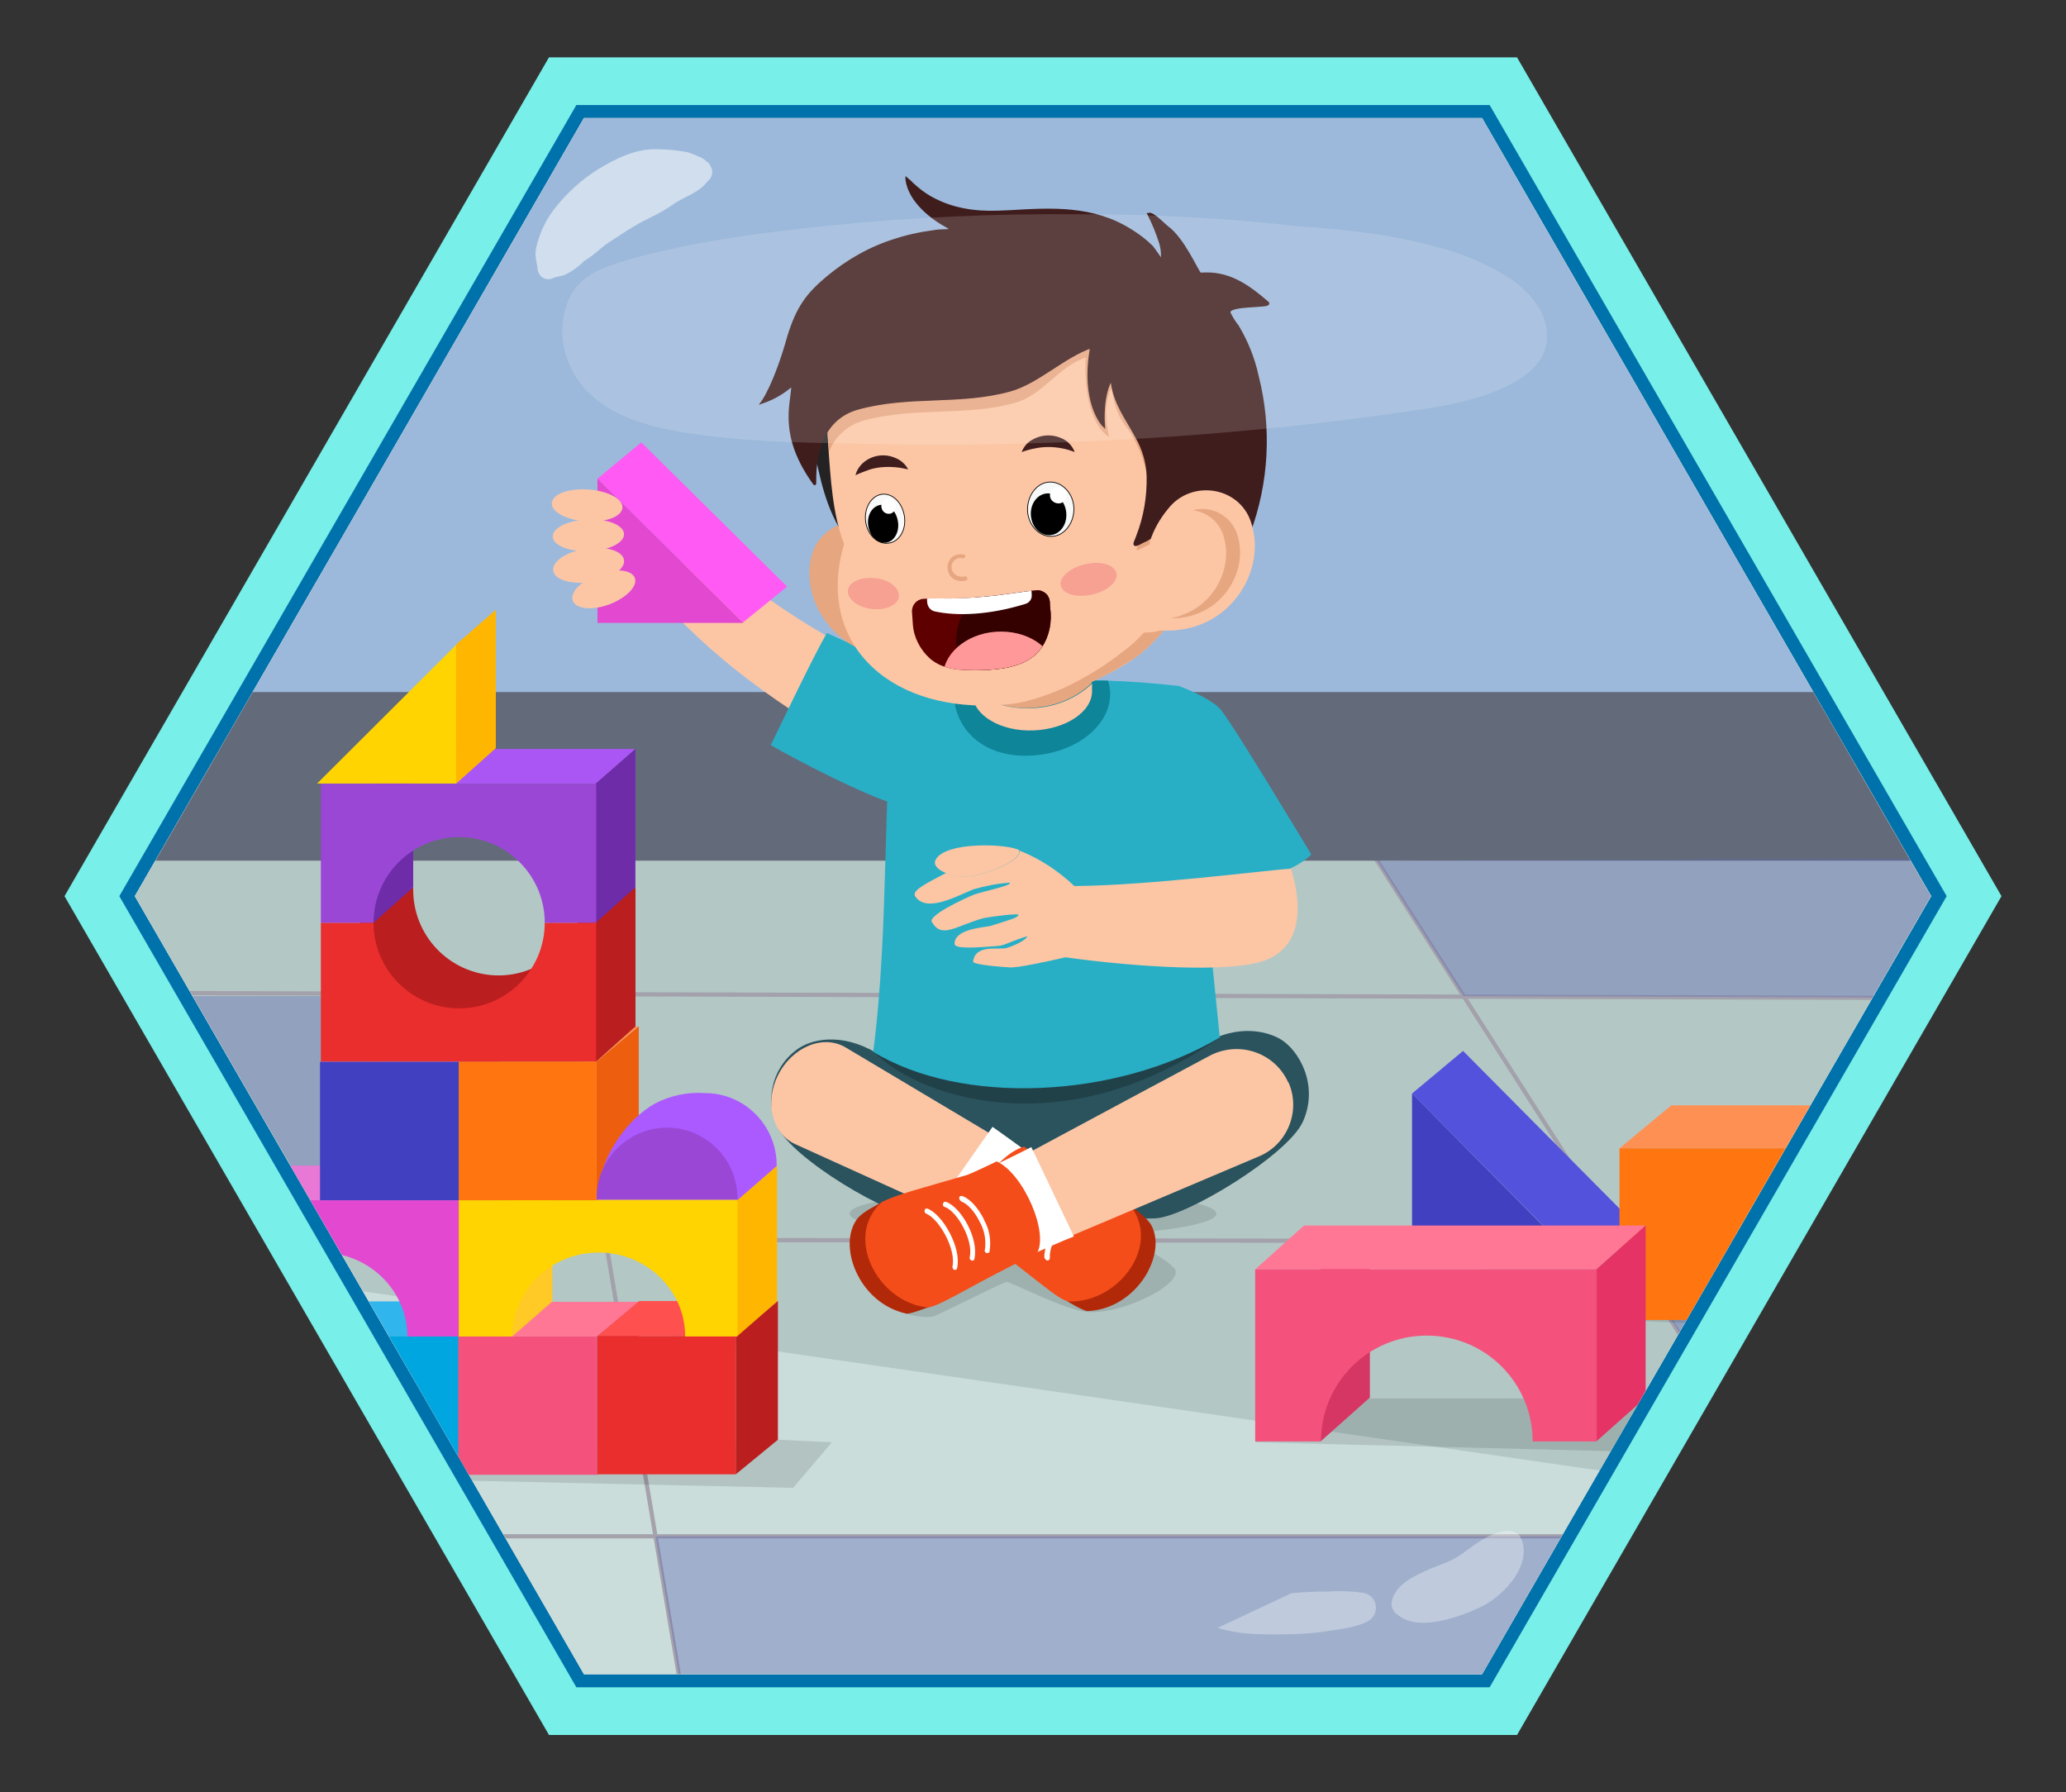 <?xml version="1.0" encoding="utf-8"?>
<!-- Generator: Adobe Illustrator 25.2.3, SVG Export Plug-In . SVG Version: 6.00 Build 0)  -->
<svg version="1.1" id="Layer_1" xmlns="http://www.w3.org/2000/svg" xmlns:xlink="http://www.w3.org/1999/xlink" x="0px" y="0px"
	 viewBox="0 0 490 425" style="enable-background:new 0 0 490 425;" xml:space="preserve">
<rect x="0" y="0" width="490" height="425" fill="#333333" stroke="none"/>
<style type="text/css">
	.st0{fill:#78EFE9;}
	.st1{fill:#0072AB;}
	.st2{fill:#74879E;}
	.st3{clip-path:url(#SVGID_2_);}
	.st4{fill:#BABABA;}
	.st5{fill:#F9F7F7;stroke:#BFBFBF;stroke-width:0.75;stroke-miterlimit:10;}
	.st6{fill:url(#SVGID_3_);}
	.st7{fill:#CADDDB;}
	.st8{opacity:0.36;fill:#8CA1A0;enable-background:new    ;}
	.st9{opacity:0.95;}
	.st10{fill:none;stroke:#A39FAA;stroke-miterlimit:10;}
	.st11{fill:#9CB9DB;}
	.st12{opacity:0.39;fill:#85A2B5;enable-background:new    ;}
	.st13{fill:#636A7A;}
	.st14{opacity:0.38;}
	.st15{fill:#5B66B2;}
	.st16{opacity:0.12;enable-background:new    ;}
	.st17{fill:#FFE744;}
	.st18{fill:#FFC926;}
	.st19{fill:#FFD400;}
	.st20{fill:#30B6EC;}
	.st21{fill:#0E98CE;}
	.st22{fill:#00A6E0;}
	.st23{fill:#BA35A1;}
	.st24{fill:#E877D5;}
	.st25{fill:#BF59B7;}
	.st26{fill:#E249D0;}
	.st27{fill:#FF7795;}
	.st28{fill:#D85977;}
	.st29{fill:#F4517C;}
	.st30{fill:#FF5050;}
	.st31{fill:#BA1E1E;}
	.st32{fill:#EA2D2D;}
	.st33{fill:#FFB600;}
	.st34{fill:#A66DC6;}
	.st35{fill:#7D4FA8;}
	.st36{fill:#4040C1;}
	.st37{fill:#FF9053;}
	.st38{fill:#ED5E0F;}
	.st39{fill:#FF7610;}
	.st40{fill:#E8546D;}
	.st41{fill:#6E2CA8;}
	.st42{fill:#AA56F4;}
	.st43{fill:#9A47D6;}
	.st44{fill:#AA5AFF;}
	.st45{fill:#5252DD;}
	.st46{fill:#D63664;}
	.st47{fill:#E53366;}
	.st48{opacity:0.11;enable-background:new    ;}
	.st49{fill:#2A535E;}
	.st50{opacity:0.22;enable-background:new    ;}
	.st51{fill:#FCC6A5;}
	.st52{fill:#28AFC6;}
	.st53{fill:#FFFFFF;}
	.st54{fill:#B22909;}
	.st55{fill:#F44D19;}
	.st56{fill:#0E8599;}
	.st57{fill:#FF5AF3;}
	.st58{fill:#E6A680;}
	.st59{fill-rule:evenodd;clip-rule:evenodd;fill:#E6A680;}
	.st60{fill-rule:evenodd;clip-rule:evenodd;fill:#242222;}
	.st61{fill-rule:evenodd;clip-rule:evenodd;fill:#FCC6A5;}
	.st62{fill-rule:evenodd;clip-rule:evenodd;fill:#3F1D1D;stroke:#3F1D1D;stroke-width:0.7;stroke-miterlimit:10;}
	.st63{fill-rule:evenodd;clip-rule:evenodd;fill:#5F0000;}
	.st64{clip-path:url(#SVGID_5_);}
	.st65{fill-rule:evenodd;clip-rule:evenodd;fill:#350000;}
	.st66{fill-rule:evenodd;clip-rule:evenodd;fill:#FF9999;}
	.st67{fill-rule:evenodd;clip-rule:evenodd;fill:#FFFFFF;}
	.st68{fill-rule:evenodd;clip-rule:evenodd;fill:#F9F9F9;stroke:#000000;stroke-width:0.18;stroke-miterlimit:10;}
	.st69{fill-rule:evenodd;clip-rule:evenodd;}
	.st70{fill-rule:evenodd;clip-rule:evenodd;fill:#F7F9F9;stroke:#000000;stroke-width:0.18;stroke-miterlimit:10;}
	.st71{fill-rule:evenodd;clip-rule:evenodd;fill:#F7A193;}
	.st72{fill:#3F1D1D;}
	.st73{opacity:0.53;fill:#FFFFFF;enable-background:new    ;}
	.st74{opacity:0.33;fill:#FFFFFF;enable-background:new    ;}
	.st75{opacity:0.15;fill:#FFFFFF;enable-background:new    ;}
</style>
<polygon class="st0" points="359.8,13.6 130.2,13.6 15.3,212.5 130.2,411.4 359.8,411.4 474.7,212.5 "/>
<polygon class="st1" points="353.3,24.9 136.7,24.9 28.3,212.5 136.7,400.1 353.3,400.1 461.7,212.5 "/>
<polygon class="st2" points="351.5,28 138.5,28 32,212.5 138.5,397 351.5,397 458,212.5 "/>
<g>
	<defs>
		<polygon id="SVGID_1_" points="351.5,28 138.5,28 32,212.5 138.5,397 351.5,397 458,212.5 		"/>
	</defs>
	<clipPath id="SVGID_2_">
		<use xlink:href="#SVGID_1_"  style="overflow:visible;"/>
	</clipPath>
	<g class="st3">
		<path class="st4" d="M590.6,50.9c-2.6-65.1-56.2-116.5-121.3-116.5c-4.4,0-8.8,0.2-13.1,0.7c-74.5-70.7-189.1-77.4-271.3-15.8
			c-1.8-0.1-3.6-0.2-5.4-0.2c-37.7,0-70.9,24.9-81.5,61.2C53.1-33.5,5.6-8.4-8.2,36.4c-4.7,15.3-5,31.7-0.8,47.2
			c-6,4.7-11.6,10.1-16.4,16.1c-17.2,17.8-27.4,39.7-27.4,63.4c0,49.9,45.1,91.9,106.2,104.1c8.9,46,53.3,76.2,99.4,67.3
			c10.1-1.9,19.7-5.7,28.4-11c28.2,17.8,64.6,28.6,104.3,28.6c33.7,0,65-7.7,91-21c38.9,20.1,86.7,7.3,110.4-29.5
			c26.8-8.4,45.6-28.3,45.6-51.6c0-1.5-0.1-2.9-0.3-4.4c37.6-4.3,69.8-21.2,88.9-44.7c17.2-17.8,27.4-39.7,27.4-63.4
			C648.4,102,625.6,70.5,590.6,50.9z"/>
		<path class="st5" d="M578.2,41.8C575.6-23.3,522-74.7,456.9-74.7c-4.4,0-8.8,0.2-13.1,0.7c-74.5-70.7-189.1-77.4-271.3-15.8
			c-1.8-0.1-3.6-0.2-5.4-0.2c-37.7,0-70.9,24.9-81.5,61.2C40.8-42.6-6.7-17.5-20.6,27.3c-4.7,15.3-5,31.7-0.8,47.2
			c-6,4.7-11.5,10.1-16.4,16.1C-55,108.3-65.2,130.2-65.2,154c0,49.9,45.1,91.9,106.2,104c8.8,46,53.3,76.2,99.3,67.3
			c10.1-1.9,19.7-5.7,28.5-11.1c28.2,17.8,64.6,28.6,104.3,28.6c33.7,0,65-7.7,91-21c38.9,20.1,86.7,7.3,110.3-29.5
			c26.8-8.4,45.6-28.4,45.6-51.5c0-1.5-0.1-2.9-0.3-4.4c37.6-4.4,69.8-21.2,88.9-44.7c17.2-17.8,27.4-39.7,27.4-63.4
			C636,92.8,613.3,61.4,578.2,41.8z"/>
		
			<linearGradient id="SVGID_3_" gradientUnits="userSpaceOnUse" x1="141.94" y1="5.05" x2="141.94" y2="421.13" gradientTransform="matrix(1 0 0 -1 0 426)">
			<stop  offset="1.000000e-02" style="stop-color:#E6E7E8"/>
			<stop  offset="1" style="stop-color:#B2EBF2"/>
		</linearGradient>
		<rect x="-679.6" y="181.3" class="st6" width="1643.1" height="247"/>
		<polygon class="st7" points="978.2,444.8 -631.4,444.8 -631.4,137.5 -99.8,137.5 191.5,137.5 334.2,137.5 978.2,137.5 		"/>
		<polygon class="st8" points="-618.8,204.1 969.3,204.1 970.3,434.3 		"/>
		<g class="st9">
			<line class="st10" x1="121.2" y1="160.9" x2="183" y2="527.7"/>
			<line class="st10" x1="299" y1="160.9" x2="516.3" y2="500.8"/>
			<line class="st10" x1="862.3" y1="484.2" x2="477.5" y2="160.9"/>
			<line class="st10" x1="-898.5" y1="292.8" x2="1414.1" y2="295.5"/>
			<line class="st10" x1="-959.5" y1="364.3" x2="1355.9" y2="364.3"/>
			<line class="st10" x1="-874.8" y1="185.7" x2="1447.8" y2="192.1"/>
			<line class="st10" x1="-861.5" y1="233" x2="1461.1" y2="239.4"/>
		</g>
		<rect x="-689.7" y="-463.5" class="st11" width="1658.9" height="643.7"/>
		<path class="st12" d="M-378.2,149.8c8.5-17,200.7-387.9,572-410.9c73.9-4.6,266.1-2.3,431.7,131.2C695.2-73.7,738.3-11.9,763.5,31
			c20.5,43.3,41,86.6,61.5,129.9l160.6-3.2l-15.2-617.3H-618.8c-2.7,201.4-3.9,309.6-4.5,371.9c-1.2,122.2-0.6,129.1-3.8,157.1
			c-6.5,55.6-14.1,72.2-4.3,88.3C-614.9,184.6-556.4,198.9-378.2,149.8z"/>
		<rect x="-631.4" y="164.1" class="st13" width="1617" height="40"/>
		<g class="st14">
			<polygon class="st15" points="-75.6,236.2 133.9,236.2 143.7,294.1 -88.5,292.8 			"/>
			<polygon class="st15" points="383.3,292.8 429.5,364.3 719.5,364.3 635.9,294.6 			"/>
			<polygon class="st15" points="155.5,364.3 167.3,434.3 473.1,436.5 429.5,364.3 			"/>
			<polygon class="st15" points="326.6,204.1 347.1,236.2 568.1,236.9 528,203.3 			"/>
		</g>
		<polygon class="st16" points="42.8,349.6 184.5,341.4 197.3,342 188.1,352.8 		"/>
		<polygon class="st17" points="42.8,316.8 52.7,308.6 85.6,308.6 75.6,316.8 		"/>
		<polygon class="st18" points="75.6,349.6 85.6,341.4 85.6,308.6 75.6,316.8 		"/>
		<rect x="42.8" y="316.8" class="st19" width="32.8" height="32.8"/>
		<polygon class="st20" points="75.8,316.8 85.7,308.6 118.5,308.6 108.6,316.8 		"/>
		<polygon class="st21" points="108.6,349.6 118.5,341.4 118.5,308.6 108.6,316.8 		"/>
		<rect x="75.8" y="316.8" class="st22" width="32.8" height="32.8"/>
		<polygon class="st23" points="65.1,308.7 55.5,316.9 55.5,284.6 65.1,276.4 		"/>
		<polygon class="st24" points="52.4,276.4 42.9,284.6 108.8,284.6 118.3,276.4 		"/>
		<polygon class="st25" points="118.3,308.7 108.8,316.9 108.8,284.6 118.3,276.4 		"/>
		<path class="st26" d="M42.9,284.6v32.3h12.7c0-11,9.2-19.9,20.5-19.9s20.5,8.9,20.5,19.9h12.4v-32.3H42.9z"/>
		<polygon class="st27" points="108.7,316.9 118.6,308.7 151.5,308.7 141.5,316.9 		"/>
		<polygon class="st28" points="141.5,349.8 151.5,341.5 151.5,308.7 141.5,316.9 		"/>
		<rect x="108.7" y="316.9" class="st29" width="32.8" height="32.8"/>
		<polygon class="st30" points="141.7,316.8 151.6,308.5 184.5,308.5 174.5,316.8 		"/>
		<polygon class="st31" points="174.5,349.6 184.5,341.4 184.5,308.5 174.5,316.8 		"/>
		<rect x="141.7" y="316.8" class="st32" width="32.8" height="32.8"/>
		<polygon class="st18" points="131,308.6 121.5,316.9 121.5,284.5 131,276.3 		"/>
		<polygon class="st17" points="118.3,276.4 108.8,284.6 174.8,284.6 184.3,276.4 		"/>
		<polygon class="st33" points="184.3,308.6 174.8,316.9 174.8,284.6 184.3,276.4 		"/>
		<path class="st19" d="M108.8,284.6v32.3h12.7c0-11,9.2-19.9,20.5-19.9s20.5,8.9,20.5,19.9h12.4v-32.3H108.8z"/>
		<polygon class="st34" points="75.9,251.8 85.9,243.6 118.7,243.6 108.8,251.8 		"/>
		<polygon class="st35" points="108.8,284.6 118.7,276.4 118.7,243.6 108.8,251.8 		"/>
		<rect x="75.9" y="251.8" class="st36" width="32.9" height="32.8"/>
		<polygon class="st37" points="108.8,251.7 118.7,243.4 151.5,243.4 141.5,251.7 		"/>
		<polygon class="st38" points="141.5,284.6 151.5,276.3 151.5,243.4 141.5,251.7 		"/>
		<rect x="108.8" y="251.7" class="st39" width="32.7" height="32.9"/>
		<polygon class="st40" points="98,210.4 88.6,218.8 88.6,251.8 98,243.4 		"/>
		<polygon class="st31" points="150.7,210.4 141.3,218.8 141.3,251.8 150.7,243.4 		"/>
		<path class="st31" d="M85.4,243.5v-32.9H98c-0.2,11.2,8.6,20.4,19.8,20.7c11.2,0.2,20.4-8.6,20.7-19.8c0-0.3,0-0.6,0-0.9h12.2
			v32.9L85.4,243.5z"/>
		<path class="st32" d="M76.1,251.7v-32.9h12.5c0,11.2,9.1,20.3,20.3,20.3s20.3-9.1,20.3-20.3h12.2v32.9L76.1,251.7z"/>
		<polygon class="st41" points="98,210.4 88.6,218.8 88.6,185.8 98,177.5 		"/>
		<polygon class="st42" points="85.5,177.6 76.1,185.9 141.3,185.9 150.7,177.6 		"/>
		<polygon class="st41" points="150.7,210.4 141.3,218.8 141.3,185.8 150.7,177.6 		"/>
		<path class="st43" d="M76.1,185.9v32.9h12.5c0-11.2,9.1-20.3,20.3-20.3s20.3,9.1,20.3,20.3l0,0h12.2v-32.9H76.1z"/>
		<path class="st44" d="M184.2,276.5L184.2,276.5c0.1-9.5-7.5-17.3-17-17.3c0,0,0,0,0,0c-4.1-0.3-8.3,0.6-11.9,2.5
			c-6.6,3.7-11.7,11.7-12.9,17.7c-0.1,0.3,5.9-2.3,5.9-2.3l26.7,7.4L184.2,276.5z"/>
		<path class="st43" d="M174.9,284.5c0.2-9.2-7.1-16.9-16.3-17.1s-16.9,7.1-17.1,16.3c0,0.3,0,0.5,0,0.8H174.9z"/>
		<polygon class="st19" points="75.2,185.8 108.2,185.8 108.2,152.9 		"/>
		<polygon class="st33" points="117.6,177.4 108.2,185.8 108.2,152.8 117.6,144.6 		"/>
		<polygon class="st16" points="380.1,302.3 334.9,300.2 346.5,289.9 392.5,289.9 		"/>
		<polygon class="st45" points="334.9,259.3 347,249.2 387,289.5 374.9,299.6 		"/>
		<polygon class="st36" points="374.9,299.7 334.9,299.7 334.9,259.3 		"/>
		<polygon class="st37" points="384.1,272.3 396.4,262.1 437.1,262.1 424.8,272.3 		"/>
		<polygon class="st16" points="429.3,315.1 384.1,313 395.7,302.8 441.6,302.8 		"/>
		<polygon class="st38" points="424.8,313 437.1,302.8 437.1,262.1 424.8,272.3 		"/>
		<rect x="384.1" y="272.3" class="st39" width="40.7" height="40.7"/>
		<polygon class="st16" points="382,344.1 297.7,342 309.3,331.6 394.5,331.6 		"/>
		<polygon class="st46" points="324.9,331.4 313.2,341.8 313.2,300.9 324.9,290.6 		"/>
		<polygon class="st27" points="309.3,290.6 297.7,301 378.6,301 390.3,290.6 		"/>
		<polygon class="st47" points="390.3,331.4 378.6,341.8 378.6,301 390.3,290.6 		"/>
		<path class="st29" d="M297.7,301v40.8h15.6c0-13.9,11.2-25.1,25.1-25.1c13.9,0,25.1,11.2,25.1,25.1c0,0,0,0,0,0h15.2V301H297.7z"
			/>
		<path class="st48" d="M238.7,304c0.8-0.2,11.2,5.4,17.8,6.9c8.2,1.8,25.4-6.8,21.9-10.3c-7.6-7.4-32.4-14.3-37.2-12
			c-8.9,4.3-32.5,11.1-32.9,18.1c-0.2,3.5,10.3,6.6,13.5,5.3C225.8,310.2,237,304.5,238.7,304z"/>
		<path class="st48" d="M288.5,287.8c0,3-19.5,5.5-43.5,5.5s-43.5-2.4-43.5-5.5s19.5-5.4,43.5-5.4S288.5,284.8,288.5,287.8z"/>
		<path class="st49" d="M303.5,246.3c-3.8-2.1-11.2-3.5-19.6,2.2c-5.1,0.3-69.5,2.4-74.6,2.1c-8.4-5.7-15.9-4.5-19.6-2.2
			c-6.2,4-8.5,11.9-5.4,18.6c3.6,7.9,27,21.6,34.2,21.9c7,0.3,48.5,0.3,55.5,0c7.3-0.3,31.4-15,35-22.9
			C312.9,257.4,308.1,248.9,303.5,246.3z"/>
		<path class="st50" d="M289.3,246c-0.4-0.7-2.7-3.3-3.1-4.1c-13.3,0.3-63.8,1.7-78.1,2.1c-0.2,1.5-0.6,4.1-0.9,5.3
			C216,259.1,250.9,272.9,289.3,246z"/>
		<path class="st51" d="M156.8,142.3c-1.4-1.5,9.4-12.9,10.8-11.7c20.2,17.1,36.4,25.3,60,35.8c-4.1,6.3-8.2,12.4-12.4,18.6
			C192.5,171.8,174.9,162,156.8,142.3z"/>
		<path class="st52" d="M196.1,150.1c-3.4,6-10.2,20.2-13.3,26.6c14,7.9,26.6,13.3,27.7,13.3c12.1-0.4,22.2-23,23.1-24.2
			C226.2,163,209.9,156.5,196.1,150.1z"/>
		<path class="st52" d="M207.1,249.4c20.7,12.7,57.4,11.3,82.2-3.4c0,0-6.7-67.4-9.4-83.3c-11.9-1.4-24-1.8-36-1
			c-11.7,0.7-23.3,2.3-31.6,3.5C209.2,185.2,211,219.9,207.1,249.4z"/>
		<path class="st51" d="M245.9,275.4c0.4,0.3-8.6,17.8-9.2,17.6c-3.7-1.5-32.4-14.6-48.1-21.7c-5.5-2.5-7.3-9.9-4.1-16.3
			c3.4-6.8,10.8-9.8,16.1-6.6C216,257.6,243.6,274,245.9,275.4z"/>
		<path class="st53" d="M264.5,284.3l-13.3,21.6c-3.7-2.7-25.7-17.4-29.3-19.4l13.5-19.3c1.7,1.2,6.3,4.5,8.6,6.2
			C245.6,274.6,263.8,283.3,264.5,284.3z"/>
		<path class="st54" d="M257.9,310.9c11.7-0.5,18.9-13.4,15.2-20.3c-0.9-1.7-3.8-3.8-5.1-4.8c-5.7,1.2-16.6,18.1-15.4,22.4
			C253.4,308.8,256.9,310.8,257.9,310.9z"/>
		<path class="st55" d="M253.5,308.6c11.8,0.4,22.1-13.4,14.5-22.8c-3.2-2.4-8-4.4-18.8-9.6c-1-0.5-5.2-3.5-6.3-4.3
			c-6.7,1.8-15.3,14.9-12.9,20c1.2,0.8,3,2,5,3.4C245.4,303,251.3,308.5,253.5,308.6z"/>
		<path class="st53" d="M250.1,281.9c0-0.3-0.3-0.5-0.6-0.5c0,0-0.1,0-0.1,0c-1.8,0.3-4.1,2-5.9,4.4l-0.2,0.2
			c-1.6,2-2.5,4.5-2.4,7.1c0,0.3,0.3,0.5,0.6,0.5c0,0,0,0,0.1,0c0.3-0.1,0.6-0.4,0.6-0.8c0-2.2,0.8-4.4,2.2-6.1
			c0-0.1,0.1-0.2,0.2-0.2c1.6-2.1,3.6-3.6,5-3.9C249.9,282.5,250.2,282.2,250.1,281.9z M253.8,283.9c0-0.3-0.3-0.5-0.6-0.5
			c0,0-0.1,0-0.1,0c-3.8,0.7-9.2,7.4-8.9,12.2c0,0.3,0.3,0.5,0.6,0.5c0,0,0.1,0,0.1,0c0.3-0.1,0.6-0.4,0.6-0.7
			c-0.3-4,4.6-10.1,7.8-10.7c0.2,0,0.3-0.1,0.4-0.3C253.7,284.2,253.8,284.1,253.8,283.9L253.8,283.9z M248.5,298.9
			c0.2,0,0.3-0.1,0.4-0.3c0.1-0.1,0.1-0.3,0.1-0.5c-0.2-4.1,4.9-10.6,8.2-11.3c0.3-0.1,0.6-0.4,0.5-0.8c0-0.3-0.3-0.5-0.6-0.5
			c0,0-0.1,0-0.1,0c-3.8,0.9-9.5,7.8-9.3,12.7C247.9,298.6,248.1,298.9,248.5,298.9C248.5,298.9,248.5,298.9,248.5,298.9
			L248.5,298.9z"/>
		<path class="st51" d="M229,281.4c-0.6,0.3,8.2,18.6,8.9,18.4c4.6-1.8,40.9-17.2,60.7-25.6c6.7-2.8,9.9-10.6,7.1-17.3
			c0-0.1-0.1-0.2-0.2-0.3c-3.1-6.8-11.1-9.7-17.9-6.6c-0.3,0.1-0.5,0.3-0.8,0.4C267.1,260.9,232,279.8,229,281.4z"/>
		<path class="st53" d="M212.8,284l9.6,23.6c4.1-2,28.4-13,32.3-14.4L244.6,272c-1.9,1-7,3.5-9.5,4.7
			C233.3,277.6,213.8,283.2,212.8,284z"/>
		<path class="st54" d="M215,311.5c-11.5-2.5-16.5-16.4-11.6-22.6c1.2-1.5,4.4-3.1,5.9-3.9c5.4,2.1,13.4,20.6,11.4,24.8
			C219.8,310.1,216,311.6,215,311.5z"/>
		<path class="st55" d="M219.7,310c-11.8-1.5-19.6-17-10.5-25c3.6-1.8,8.6-3,20.2-6.4c1.1-0.4,5.8-2.6,7-3.2
			c6.4,2.9,12.6,17.3,9.4,22c-1.3,0.6-3.3,1.4-5.6,2.6C228.7,305.8,221.9,310.3,219.7,310z"/>
		<path class="st53" d="M228,284.9c1.4,0.5,3.1,2.3,4.3,4.7c0,0.1,0.1,0.2,0.1,0.2c1.1,2,1.5,4.2,1.2,6.5c-0.1,0.2-0.1,0.3,0,0.5
			c0.1,0.2,0.2,0.3,0.4,0.3c0.3,0.1,0.6,0,0.7-0.3c0,0,0,0,0-0.1c0.4-2.5,0-5.2-1.3-7.4l-0.1-0.3c-1.4-2.7-3.3-4.8-5.1-5.4
			c-0.3-0.1-0.6,0.1-0.7,0.3c0,0,0,0,0,0.1C227.5,284.4,227.7,284.7,228,284.9z M223.7,285.9c0.1,0.2,0.2,0.3,0.4,0.3
			c3,1.1,6.8,8,5.9,11.9c-0.1,0.3,0.1,0.7,0.4,0.8c0.3,0.1,0.6,0,0.7-0.3c0,0,0-0.1,0-0.1c1.1-4.7-3.1-12.2-6.7-13.5
			c-0.3-0.1-0.6,0-0.7,0.3c0,0,0,0.1,0,0.1C223.6,285.6,223.6,285.8,223.7,285.9L223.7,285.9z M227,300.7c1.1-4.8-3.4-12.7-7-14.1
			c-0.3-0.1-0.6,0-0.7,0.3c0,0,0,0.1,0,0.1c-0.1,0.3,0.1,0.7,0.4,0.8c3.1,1.3,7.1,8.5,6.2,12.5c0,0.2,0,0.3,0.1,0.5
			c0.1,0.2,0.2,0.3,0.4,0.3C226.6,301.2,226.9,301.1,227,300.7C227,300.7,227,300.7,227,300.7z"/>
		<path class="st56" d="M263.3,164.5c0-1-0.2-2.1-0.5-3.1c-10.3-0.2-27.2,0.8-35.8,1.7c-0.2,0-0.8,1.1-0.8,1.1
			c0,8.1,6.3,15.1,17.2,15S263.3,172.6,263.3,164.5z"/>
		<polygon class="st57" points="141.7,113.5 152.1,104.9 186.7,139.1 176.2,147.6 		"/>
		<polygon class="st26" points="176.3,147.7 141.7,147.7 141.7,113.5 		"/>
		<path class="st51" d="M139.6,123.2c4.7-0.2,8.4,1.4,8.4,3.5s-3.8,3.9-8.5,4s-8.4-1.4-8.4-3.5S134.9,123.3,139.6,123.2z"/>
		<path class="st51" d="M139.9,116.1c4.6,0.4,8.1,2.4,7.7,4.5s-4.4,3.4-9,3s-8.1-2.4-7.7-4.5S135.2,115.7,139.9,116.1z"/>
		<path class="st51" d="M139,130.1c4.6-0.7,8.7,0.5,9,2.7s-3.2,4.5-7.8,5.2s-8.7-0.5-9-2.7S134.4,130.8,139,130.1z"/>
		<path class="st51" d="M141.6,136.3c4-1.6,8-1.3,8.9,0.6s-1.7,4.7-5.7,6.3s-8,1.3-8.9-0.6S137.6,137.9,141.6,136.3z"/>
		<path class="st52" d="M311,202.6c-5,5.4-22.7,9.1-32.8,11.1c-1.8-11.3,1.6-50.4,1.7-50.9c3.1,1.1,7.5,3.3,9.3,5.1
			C291.5,170.2,307.7,197.2,311,202.6z"/>
		<path class="st51" d="M230.4,207.7c-2.1,0.3-4.2,0.1-6.1-0.7c-1.9-0.8-3-1.9-2.4-3.1c2.3-4.5,17.4-3.8,19.8-2.3l0,0
			C242,204.1,234.8,207,230.4,207.7z"/>
		<path class="st51" d="M300.1,227.7c-8.1,3.1-30.9,1.6-47.4-0.7c-4.7,1.1-11.4,2.5-13.1,2.4s-8.9-0.6-8.8-1.4
			c0.5-4.2,6.2-2.7,7.9-3.2c3-0.9,5.1-2.4,4.9-2.8c-4.7,1.5-5.1,2.1-6.8,2.3c-5.1,0.4-10.4,0.8-10.4-0.5c0-3.3,5.9-3.8,8.4-4.2
			c5-1.6,6.5-1.9,6.8-2.7c-0.4-0.3-5.6,0.3-8.3,0.8c-6.8,1.9-9.9,5-12.3,0.9c-0.9-1.5,7.6-5.5,10.1-6.5c3.1-1,8.9-2.1,8.4-2.8
			c-3,0.2-5.9,0.8-8.7,1.6c-3.9,1.6-11,5.6-13.7,1.7c-0.9-1.3,1.7-2.7,7.3-5.6c1.9,0.8,4,1,6.1,0.7c4.4-0.7,11.6-3.6,11.3-6
			c4.8,1.9,9.2,4.8,13,8.4c18-0.1,46.6-3.9,51.4-4.1C306,205.9,312.6,223,300.1,227.7z"/>
		<path class="st51" d="M230.4,207.7c-2.1,0.3-4.2,0.1-6.1-0.7c1.5-0.8,3.1-1.6,5-2.6c3.9-1.3,8-2.2,12.1-2.8c0.1,0,0.2,0.1,0.3,0.1
			C242,204.1,234.8,207,230.4,207.7z"/>
		<path class="st58" d="M258.9,162c-3.4,3.2-7.8,5.2-12.5,5.7c-6.3,0.8-12.1-1-15.8-4.2v-0.2v-1.9c9.4,1.5,19,1,28.2-1.4L258.9,162z
			"/>
		<path class="st51" d="M259,163.8c0.1,4.9-6.1,9.1-13.9,9.4s-14.3-3.6-14.4-8.5v-1.1c3.7,3.2,9.5,4.9,15.8,4.2
			c4.7-0.5,9.1-2.5,12.5-5.7v0.1L259,163.8z"/>
		<path class="st59" d="M216.8,134.1c-1.3-2.7-3.1-5.2-5.3-7.2c-6.3-6.3-17.4-3.2-19.2,5.6c-1.9,9.6,4.5,19.3,13.7,22.2
			c3.9,1.2,8.1,1.2,12,0.1L216.8,134.1z"/>
		<path class="st60" d="M192.9,103.1c0.4-0.6-0.1,1.6,0,2.3c0.3,1.9,0.7,3.8,1.1,5.6c1.8,8.1,4.2,14.9,10.1,20.6
			c0.2,0.2,1.3,1.6,1.6,1.5c0.1,0-1.2-3.1-1.2-3.3c-1.1-3.3-2.2-6.6-3-9.9c-1.4-5.5-2.2-11.1-2.4-16.8c-0.1-2.1,0.8-5.3,0.4-7.3"/>
		<path class="st61" d="M200.2,129c-2.7-7-3.2-15.1-3.8-24c-1.9-29.2,20.2-38.7,46.9-40.4s46.7,12.9,49,40.5
			c0.9,11.7-7.8,41.6-25.2,52.3c-23.7,14.4-52.2,12.9-63.7-3.2C198.3,147,197.5,138,200.2,129z"/>
		<path class="st59" d="M271.3,150c-1.2,1.3-2.4,2.5-3.8,3.6c-3,2.4-6.2,4.7-9.6,6.6c-5.2,3.1-10.9,5.4-16.9,6.6
			c0,0,11.9-0.2,28.2-10.8c1.8-1.2,6.8-5.9,6.9-6.8C274.6,149.8,273,150,271.3,150z"/>
		<path class="st59" d="M196.6,107.1c-0.1-0.9-0.1-1.8-0.2-2.7c-2.5-29.9,20.2-40,47.9-42.3c15.5-1.3,28.9,2.7,38.2,11.4
			c7.3,6.9,12.1,16.6,13.4,29.1c0.6,6.4-1.5,18.2-6.3,29.4c-6-1.7-11.7-5.5-11.5-7.6c0-0.3,0.1-0.6,0.1-0.9c-1.6,2.8-4,5-7,6.3
			c-0.2,0.1-1.4,0.8-1.6,0.6s0.6-1.6,0.6-1.9c1.7-4,2.5-8.3,2.3-12.6c-0.1-3.8-2.5-11.2-5.4-14.7s-3.4-8.9-3.5-9.3
			c-2.6,5.6-0.3,11.9-0.6,11.7c-6.6-4.5-5.5-18.8-5.5-18.8c-6.5,2.1-10.2,8.9-16.7,10.7c-11.8,3.3-23.6,0.9-35.9,4.2
			C201.2,100.7,198.1,103.4,196.6,107.1z"/>
		<path class="st62" d="M196.3,65.8c4.8-4,10.3-7.1,16.2-8.9c2.1-0.7,4.3-1.2,6.5-1.6c1.1-0.2,2.2-0.3,3.3-0.5
			c2.2-0.2,4.6,0.1,2.6-1c-3.9-2.1-9.1-6.1-9.8-11.2c0,0,0-0.1,0-0.1s1.2,1,1.2,1.1c1.4,1.3,2.8,2.4,4.4,3.3c5,2.8,10.4,3.6,16,3.4
			l2.6-0.1c10.1-0.6,19.9-1.2,28.9,4.5c1.8,1.1,3.5,2.4,5,3.9c0.2,0.2,2.4,3.4,2.4,3.4c0.2-1.5,0.1-3.1-0.4-4.6
			c-0.7-2.2-1.6-4.4-2.7-6.6c1-0.2,3.6,2.6,4.3,3.1c3.8,2.8,6.8,9.9,7.8,11.1c0,0.1,0.1,0,0.2,0c6.4-0.5,10.8,2.5,15.8,6.8
			c1.3,1.1-9.7,0.1-9.1,2.4c0.5,1.1,1.2,2.2,2,3.2c2.2,3.7,3.8,7.7,4.7,11.9c3.1,12.2,2.4,25.2-2,37c-0.8,2.1-1.4,5.1-2.8,6.8l1-1.8
			c0-0.3-1.3-0.4-1.5-0.4c-7.6-1.2-15.4-5.2-15.1-7.9c0-0.3,0.1-0.6,0.1-0.9c-1.6,2.9-4.1,5.1-7.1,6.4c-0.2,0.1-1.4,0.8-1.6,0.6
			s0.6-1.7,0.6-1.9c1.8-4.6,2.6-9.4,2.5-14.3c-0.1-3.3-1.1-6.6-2.8-9.5c-2.2-4.1-5-7.6-5.7-12.7c0-0.4-0.1-0.7-0.1-1.1
			c-2.6,3.9-2,11.2-2,11.2s-5.2-5.3-2.8-18.5c0,0,0,0,0-0.1c-6.6,2.2-12.8,8.5-19.4,10.3c-11.9,3.3-23.8,0.9-36.1,4.3
			c-11.8,3.3-9.9,18.3-10.2,17.9c-8.2-11.3-5.4-18.6-5.2-22.8c0-0.3,0-0.5,0-0.8c-2.1,1.9-4.5,3.3-7.1,4.2c0,0,3-4.1,6.2-15.6
			C189.2,73,191.4,69.9,196.3,65.8z"/>
		<path class="st61" d="M272.7,128.5c0.9-2.9,2.4-5.5,4.3-7.8c5.5-7.1,16.9-5.4,19.7,3.1c3.1,9.3-2,19.7-10.8,23.8
			c-3.7,1.7-7.9,2.3-12,1.7L272.7,128.5z"/>
		<path class="st59" d="M282.9,121c4.4-1.2,9,1.2,10.5,5.6c2.4,7.2-1.5,15.3-8.4,18.5c-2.4,1.1-4.9,1.6-7.5,1.5
			c1.5-0.2,2.9-0.7,4.2-1.3c6.9-3.2,10.8-11.3,8.4-18.5C289,123.6,286.2,121.4,282.9,121z"/>
		<path class="st59" d="M228.6,131.5c-1-0.2-2,0-2.8,0.6c-1,0.9-1.3,2.3-0.9,3.5c0.4,1.4,1.8,2.5,4.1,2.1c0.3,0,0.5-0.3,0.4-0.6
			c0,0,0,0,0,0c0-0.3-0.3-0.5-0.6-0.4c0,0,0,0,0,0c-1,0.2-2-0.1-2.6-0.8c-0.8-0.9-0.7-2.2,0.1-3c0.6-0.5,1.3-0.7,2-0.5
			c0.3,0.1,0.5-0.1,0.6-0.4c0,0,0,0,0,0C229.1,131.8,228.9,131.6,228.6,131.5z"/>
		<path class="st63" d="M249,142.7c-0.1-0.8-0.4-1.5-1-2c-0.6-0.5-1.4-0.8-2.1-0.7c-3.5,0.2-6.4,1-13.7,1.6s-9.6,0.1-13.2,0.4
			c-1.6,0.1-2.8,1.5-2.7,3.1c0.1,0.9,0.1,1.9,0.2,2.9c0.2,3.1,1.7,6,4,8.1c2.4,2.1,5.4,2.7,8.6,2.8c3.1,0.1,6.2,0,9.3-0.5
			c3.1-0.6,5.9-1.6,8-4c2.1-2.5,3-5.8,2.8-9.1C249.1,144.5,249,143.6,249,142.7z"/>
		<g>
			<defs>
				<path id="SVGID_4_" d="M249,142.7c-0.1-0.8-0.4-1.5-1-2c-0.6-0.5-1.4-0.8-2.1-0.7c-3.5,0.2-6.4,1-13.7,1.6s-9.6,0.1-13.2,0.4
					c-1.6,0.1-2.8,1.5-2.7,3.1c0.1,0.9,0.1,1.9,0.2,2.9c0.2,3.1,1.7,6,4,8.1c2.4,2.1,5.4,2.7,8.6,2.8c3.1,0.1,6.2,0,9.3-0.5
					c3.1-0.6,5.9-1.6,8-4c2.1-2.5,3-5.8,2.8-9.1C249.1,144.5,249,143.6,249,142.7z"/>
			</defs>
			<clipPath id="SVGID_5_">
				<use xlink:href="#SVGID_4_"  style="overflow:visible;"/>
			</clipPath>
			<g class="st64">
				<path class="st65" d="M238.2,138.1c7.6-1.4,14.9,3.7,16.3,11.3c1.4,7.6-3.7,14.9-11.3,16.3c-7.5,1.4-14.6-3.5-16.2-10.9
					C225.5,147.1,230.5,139.7,238.2,138.1z"/>
				<path class="st66" d="M236.2,149.8c7.3-0.5,13.6,3.6,14,9.1s-5.2,10.5-12.5,11.1s-13.6-3.6-14-9.1S228.9,150.3,236.2,149.8z"/>
				<path class="st67" d="M244.3,135.4l-24.8,1.8c0,0,0.3,3.5,0.4,5.6c0.1,1.1,0.8,2,1.9,2.2c5.1,1.1,12.7,0.9,21.4-1.8
					c1-0.3,1.6-1.2,1.5-2.2C244.6,138.9,244.3,135.4,244.3,135.4z"/>
			</g>
		</g>
		<path class="st68" d="M209.2,117.2c-2.5,0.3-4.3,3.2-3.9,6.4s2.8,5.5,5.4,5.2s4.3-3.2,3.8-6.4S211.7,116.9,209.2,117.2z"/>
		<path class="st69" d="M209,119.7c-2,0.2-3.4,2.3-3.1,4.8s2,4.3,4,4.2s3.4-2.3,3.1-4.8S211,119.5,209,119.7z"/>
		<path class="st67" d="M210.3,118.3c-0.9,0.3-1.5,1.2-1.2,2.2c0.2,0.9,1.1,1.5,2.1,1.3c0,0,0,0,0,0c0.9-0.3,1.5-1.2,1.2-2.2
			C212.2,118.6,211.3,118.1,210.3,118.3C210.3,118.3,210.3,118.3,210.3,118.3z"/>
		<path class="st70" d="M249.1,114.3c-3,0-5.4,3-5.4,6.5s2.6,6.4,5.6,6.4s5.4-3,5.4-6.5S252.1,114.3,249.1,114.3z"/>
		<path class="st69" d="M248.4,117c-2.3,0.1-4.1,2.4-3.9,5.2s2.2,4.8,4.5,4.7s4.1-2.4,3.9-5.2S250.7,116.9,248.4,117z"/>
		<path class="st67" d="M250.4,115.5c-1.1,0.3-1.6,1.5-1.3,2.5s1.5,1.6,2.5,1.3c1-0.3,1.6-1.4,1.3-2.5
			C252.6,115.8,251.5,115.2,250.4,115.5C250.4,115.5,250.4,115.5,250.4,115.5z"/>
		<path class="st71" d="M257.4,133.8c-3.6,0.8-6.3,3.1-5.8,5.1s3.8,2.9,7.4,2.1s6.3-3.1,5.8-5.1S261,132.9,257.4,133.8z"/>
		<path class="st71" d="M207.6,137.1c-3.4-0.4-6.3,0.9-6.5,2.9s2.3,4,5.6,4.4s6.3-0.9,6.5-2.9S211,137.4,207.6,137.1z"/>
		<path class="st72" d="M254.9,107.2c-2-0.8-4.1-1.2-6.3-1.2c-1,0-2,0.1-3,0.3c-1.1,0.2-2.2,0.5-3.3,0.9c0.5-1.2,1.3-2.3,2.5-2.9
			c2.4-1.4,5.3-1.4,7.7,0C253.5,104.9,254.4,105.9,254.9,107.2z"/>
		<path class="st72" d="M215.4,111.3c-2.1-0.5-4.2-0.7-6.4-0.5c-1,0.1-2,0.3-2.9,0.6c-1.1,0.4-2.2,0.8-3.2,1.3
			c0.3-1.3,1.1-2.4,2.1-3.2c2.2-1.7,5.1-2,7.6-0.8C213.8,109.2,214.8,110.2,215.4,111.3z"/>
	</g>
</g>
<path class="st73" d="M167.8,38.5c0.7,0.4,0.2,0.1-0.3-0.3c-0.5-0.4-1-0.8-1.6-1c-0.9-0.4-1.8-0.8-2.8-1.1c-2.2-0.4-4.5-0.7-6.8-0.7
	c-5.2-0.3-9.9,2-14.4,4.7c-4,2.5-7.5,5.7-10.4,9.4c-1.7,2.2-3,4.7-3.8,7.3c-0.4,1.2-0.7,2.4-0.7,3.6c0.1,1.1,0.3,2.1,0.5,3.2
	c0,1.4,1.1,2.6,2.5,2.6c0.5,0,0.9-0.1,1.3-0.3c0.6-0.3,2-0.4,2.8-0.8c0.8-0.4,1.5-0.8,2.2-1.3c0.4-0.3,3.5-2.7,1.2-1.3
	c1.5-0.8,2.9-1.8,4.2-2.9c1.1-1,2.3-1.9,3.6-2.7c1.6-1,3.1-2.1,4.7-3c3.7-2.3,5.9-2.8,9.6-5.4c2.3-1.7,6.3-2.8,8.1-5.4
	c1.3-0.9,1.6-2.6,0.7-3.9C168.4,38.9,168.1,38.7,167.8,38.5z"/>
<path class="st74" d="M288.8,386c5.6,1.8,11.9,1.6,17.7,1.5c2.9-0.1,5.9-0.3,8.8-0.8c3-0.4,6.4-0.9,9-2.2c1.8-0.9,2.5-3,1.7-4.8
	c-0.5-1.1-1.5-1.8-2.7-2c-2.8-0.4-5.6-0.5-8.4-0.3c-2.9,0-5.8,0.1-8.6,0.4L288.8,386z"/>
<path class="st74" d="M360.5,364.3c-0.1-0.2-0.3-0.4-0.4-0.5c-1-0.7-2.2-1-3.4-0.7c-4.3,0.8-7,3.3-10.3,5.6c-2.5,1.8-5.9,2.6-8.7,4
	c-3.3,1.5-6.5,3.3-7.5,6.6c-0.4,1.2,0,2.6,1,3.4c2.9,2.5,6.9,2.4,10.6,1.6c3.5-0.7,6.9-2,10.1-3.6c5.4-3,11.2-9.6,9-15.6
	C360.7,364.8,360.6,364.6,360.5,364.3z"/>
<path class="st75" d="M357.8,65.8c-5.4-3.3-11.2-5.8-17.3-7.3c-10.8-3-22-4.1-33.1-4.9c-17-1.9-34.1-2.8-51.2-2.8
	c-19.8-0.2-39.6,0.7-59.4,2.7c-16.1,1.6-32.5,3.8-48.2,8.2h-0.1c-0.1,0-0.2,0-0.2,0.1l-0.5,0.2c-5.2,1.5-10.5,3.5-12.9,9
	c-2.1,4.9-2,10.4,0.1,15.3c5,12,19.3,15.2,30.3,16.7c14.1,2,28.6,2,42.9,2.3s28.8,0.1,43.2-0.4c28.8-1,57.6-3.6,86.2-7.9
	c6.3-1,12.6-2.2,18.4-4.8c5.1-2.3,11-6,10.9-12.6C366.9,73.6,362.3,68.8,357.8,65.8z"/>
</svg>
